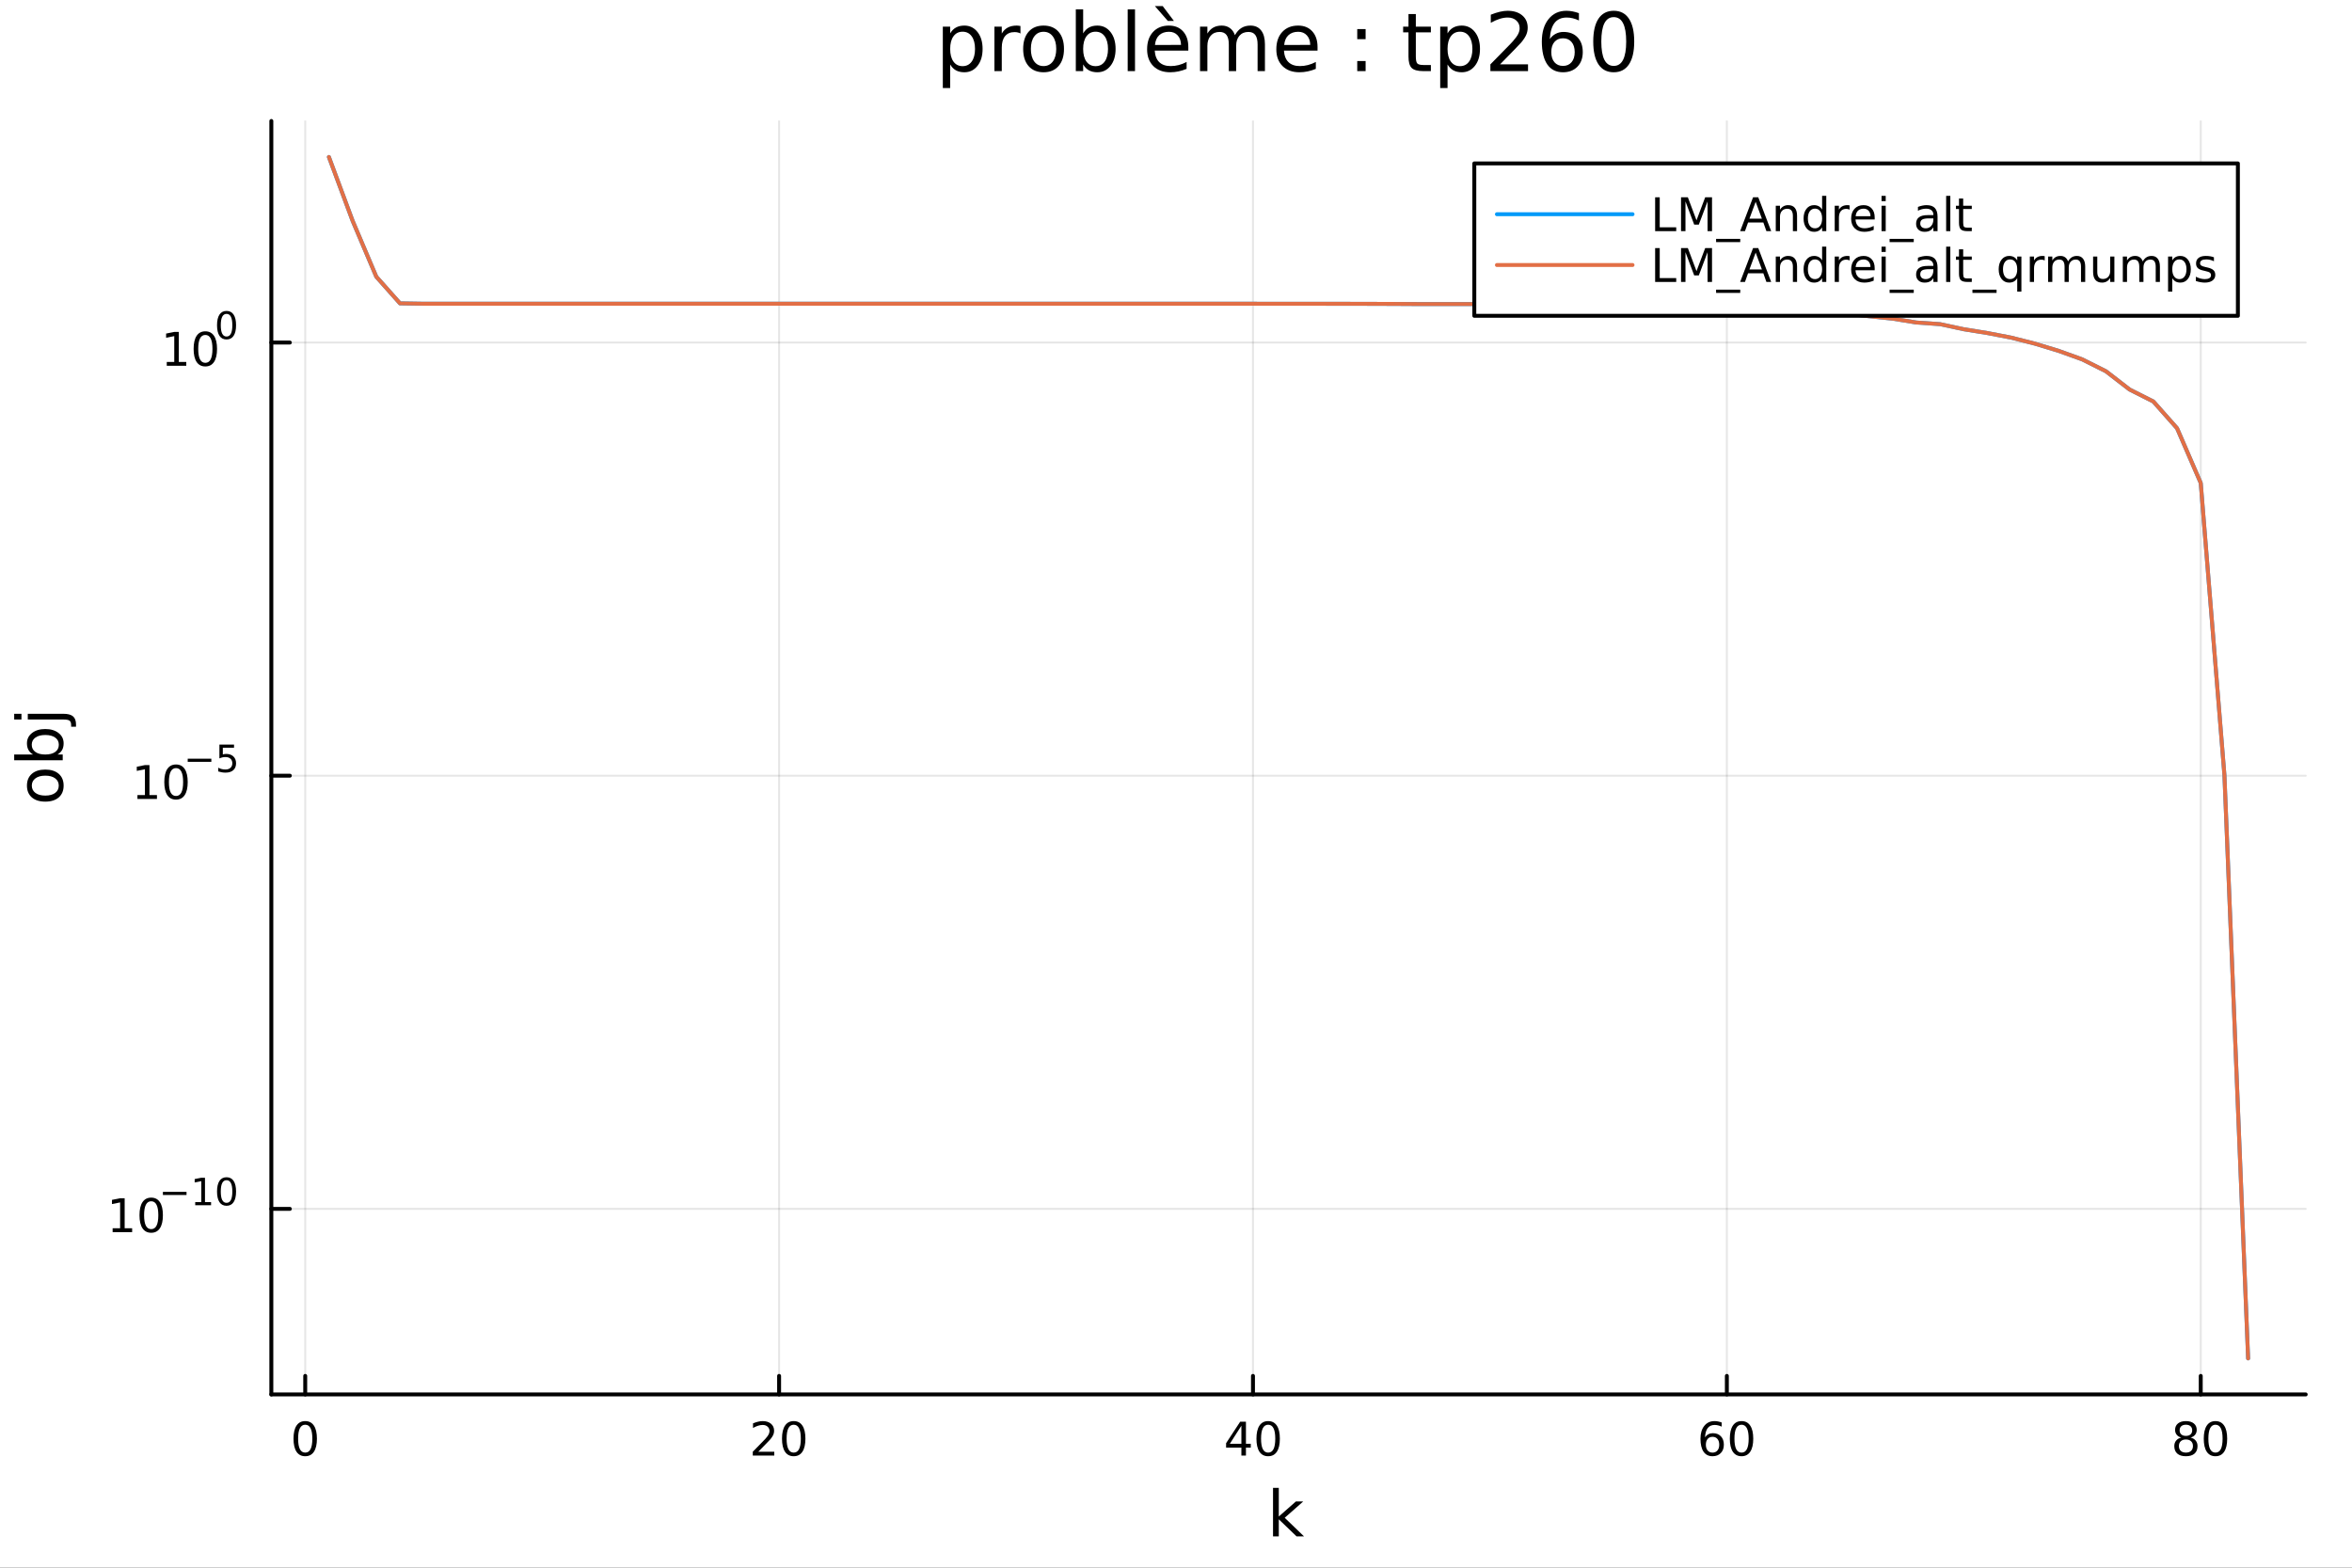 <?xml version="1.0" encoding="utf-8"?>
<svg xmlns="http://www.w3.org/2000/svg" xmlns:xlink="http://www.w3.org/1999/xlink" width="600" height="400" viewBox="0 0 2400 1600">
<rect x="0" y="0" width="2400" height="1600" fill="#333333" stroke="none"/>
<defs>
  <clipPath id="clip050">
    <rect x="0" y="0" width="2400" height="1600"/>
  </clipPath>
</defs>
<path clip-path="url(#clip050)" d="M0 1600 L2400 1600 L2400 0 L0 0  Z" fill="#ffffff" fill-rule="evenodd" fill-opacity="1"/>
<defs>
  <clipPath id="clip051">
    <rect x="480" y="0" width="1681" height="1600"/>
  </clipPath>
</defs>
<path clip-path="url(#clip050)" d="M276.876 1423.18 L2352.76 1423.18 L2352.76 123.472 L276.876 123.472  Z" fill="#ffffff" fill-rule="evenodd" fill-opacity="1"/>
<defs>
  <clipPath id="clip052">
    <rect x="276" y="123" width="2077" height="1301"/>
  </clipPath>
</defs>
<polyline clip-path="url(#clip052)" style="stroke:#000000; stroke-linecap:round; stroke-linejoin:round; stroke-width:2; stroke-opacity:0.1; fill:none" points="311.449,1423.18 311.449,123.472 "/>
<polyline clip-path="url(#clip052)" style="stroke:#000000; stroke-linecap:round; stroke-linejoin:round; stroke-width:2; stroke-opacity:0.1; fill:none" points="794.999,1423.18 794.999,123.472 "/>
<polyline clip-path="url(#clip052)" style="stroke:#000000; stroke-linecap:round; stroke-linejoin:round; stroke-width:2; stroke-opacity:0.1; fill:none" points="1278.55,1423.18 1278.55,123.472 "/>
<polyline clip-path="url(#clip052)" style="stroke:#000000; stroke-linecap:round; stroke-linejoin:round; stroke-width:2; stroke-opacity:0.1; fill:none" points="1762.1,1423.18 1762.1,123.472 "/>
<polyline clip-path="url(#clip052)" style="stroke:#000000; stroke-linecap:round; stroke-linejoin:round; stroke-width:2; stroke-opacity:0.1; fill:none" points="2245.65,1423.18 2245.65,123.472 "/>
<polyline clip-path="url(#clip050)" style="stroke:#000000; stroke-linecap:round; stroke-linejoin:round; stroke-width:4; stroke-opacity:1; fill:none" points="276.876,1423.18 2352.76,1423.18 "/>
<polyline clip-path="url(#clip050)" style="stroke:#000000; stroke-linecap:round; stroke-linejoin:round; stroke-width:4; stroke-opacity:1; fill:none" points="311.449,1423.18 311.449,1404.28 "/>
<polyline clip-path="url(#clip050)" style="stroke:#000000; stroke-linecap:round; stroke-linejoin:round; stroke-width:4; stroke-opacity:1; fill:none" points="794.999,1423.18 794.999,1404.28 "/>
<polyline clip-path="url(#clip050)" style="stroke:#000000; stroke-linecap:round; stroke-linejoin:round; stroke-width:4; stroke-opacity:1; fill:none" points="1278.55,1423.18 1278.55,1404.28 "/>
<polyline clip-path="url(#clip050)" style="stroke:#000000; stroke-linecap:round; stroke-linejoin:round; stroke-width:4; stroke-opacity:1; fill:none" points="1762.1,1423.18 1762.1,1404.28 "/>
<polyline clip-path="url(#clip050)" style="stroke:#000000; stroke-linecap:round; stroke-linejoin:round; stroke-width:4; stroke-opacity:1; fill:none" points="2245.65,1423.18 2245.65,1404.28 "/>
<path clip-path="url(#clip050)" d="M311.449 1454.1 Q307.838 1454.1 306.01 1457.66 Q304.204 1461.2 304.204 1468.33 Q304.204 1475.44 306.01 1479.01 Q307.838 1482.55 311.449 1482.55 Q315.084 1482.55 316.889 1479.01 Q318.718 1475.44 318.718 1468.33 Q318.718 1461.2 316.889 1457.66 Q315.084 1454.1 311.449 1454.1 M311.449 1450.39 Q317.259 1450.39 320.315 1455 Q323.394 1459.58 323.394 1468.33 Q323.394 1477.06 320.315 1481.67 Q317.259 1486.25 311.449 1486.25 Q305.639 1486.25 302.56 1481.67 Q299.505 1477.06 299.505 1468.33 Q299.505 1459.58 302.56 1455 Q305.639 1450.39 311.449 1450.39 Z" fill="#000000" fill-rule="nonzero" fill-opacity="1" /><path clip-path="url(#clip050)" d="M773.773 1481.64 L790.092 1481.64 L790.092 1485.58 L768.148 1485.58 L768.148 1481.64 Q770.81 1478.89 775.393 1474.26 Q779.999 1469.61 781.18 1468.27 Q783.425 1465.74 784.305 1464.01 Q785.208 1462.25 785.208 1460.56 Q785.208 1457.8 783.263 1456.07 Q781.342 1454.33 778.24 1454.33 Q776.041 1454.33 773.587 1455.09 Q771.157 1455.86 768.379 1457.41 L768.379 1452.69 Q771.203 1451.55 773.657 1450.97 Q776.111 1450.39 778.148 1450.39 Q783.518 1450.39 786.712 1453.08 Q789.907 1455.77 789.907 1460.26 Q789.907 1462.39 789.097 1464.31 Q788.31 1466.2 786.203 1468.8 Q785.624 1469.47 782.523 1472.69 Q779.421 1475.88 773.773 1481.64 Z" fill="#000000" fill-rule="nonzero" fill-opacity="1" /><path clip-path="url(#clip050)" d="M809.907 1454.1 Q806.296 1454.1 804.467 1457.66 Q802.661 1461.2 802.661 1468.33 Q802.661 1475.44 804.467 1479.01 Q806.296 1482.55 809.907 1482.55 Q813.541 1482.55 815.347 1479.01 Q817.175 1475.44 817.175 1468.33 Q817.175 1461.2 815.347 1457.66 Q813.541 1454.1 809.907 1454.1 M809.907 1450.39 Q815.717 1450.39 818.772 1455 Q821.851 1459.58 821.851 1468.33 Q821.851 1477.06 818.772 1481.67 Q815.717 1486.25 809.907 1486.25 Q804.097 1486.25 801.018 1481.67 Q797.962 1477.06 797.962 1468.33 Q797.962 1459.58 801.018 1455 Q804.097 1450.39 809.907 1450.39 Z" fill="#000000" fill-rule="nonzero" fill-opacity="1" /><path clip-path="url(#clip050)" d="M1266.72 1455.09 L1254.92 1473.54 L1266.72 1473.54 L1266.72 1455.09 M1265.49 1451.02 L1271.37 1451.02 L1271.37 1473.54 L1276.3 1473.54 L1276.3 1477.43 L1271.37 1477.43 L1271.37 1485.58 L1266.72 1485.58 L1266.72 1477.43 L1251.12 1477.43 L1251.12 1472.92 L1265.49 1451.02 Z" fill="#000000" fill-rule="nonzero" fill-opacity="1" /><path clip-path="url(#clip050)" d="M1294.04 1454.1 Q1290.42 1454.1 1288.6 1457.66 Q1286.79 1461.2 1286.79 1468.33 Q1286.79 1475.44 1288.6 1479.01 Q1290.42 1482.55 1294.04 1482.55 Q1297.67 1482.55 1299.48 1479.01 Q1301.3 1475.44 1301.3 1468.33 Q1301.3 1461.2 1299.48 1457.66 Q1297.67 1454.1 1294.04 1454.1 M1294.04 1450.39 Q1299.85 1450.39 1302.9 1455 Q1305.98 1459.58 1305.98 1468.33 Q1305.98 1477.06 1302.9 1481.67 Q1299.85 1486.25 1294.04 1486.25 Q1288.23 1486.25 1285.15 1481.67 Q1282.09 1477.06 1282.09 1468.33 Q1282.09 1459.58 1285.15 1455 Q1288.23 1450.39 1294.04 1450.39 Z" fill="#000000" fill-rule="nonzero" fill-opacity="1" /><path clip-path="url(#clip050)" d="M1747.5 1466.44 Q1744.36 1466.44 1742.5 1468.59 Q1740.68 1470.74 1740.68 1474.49 Q1740.68 1478.22 1742.5 1480.39 Q1744.36 1482.55 1747.5 1482.55 Q1750.65 1482.55 1752.48 1480.39 Q1754.33 1478.22 1754.33 1474.49 Q1754.33 1470.74 1752.48 1468.59 Q1750.65 1466.44 1747.5 1466.44 M1756.79 1451.78 L1756.79 1456.04 Q1755.03 1455.21 1753.22 1454.77 Q1751.44 1454.33 1749.68 1454.33 Q1745.05 1454.33 1742.6 1457.45 Q1740.17 1460.58 1739.82 1466.9 Q1741.19 1464.89 1743.25 1463.82 Q1745.31 1462.73 1747.78 1462.73 Q1752.99 1462.73 1756 1465.9 Q1759.03 1469.05 1759.03 1474.49 Q1759.03 1479.82 1755.88 1483.03 Q1752.74 1486.25 1747.5 1486.25 Q1741.51 1486.25 1738.34 1481.67 Q1735.17 1477.06 1735.17 1468.33 Q1735.17 1460.14 1739.06 1455.28 Q1742.94 1450.39 1749.5 1450.39 Q1751.25 1450.39 1753.04 1450.74 Q1754.84 1451.09 1756.79 1451.78 Z" fill="#000000" fill-rule="nonzero" fill-opacity="1" /><path clip-path="url(#clip050)" d="M1777.09 1454.1 Q1773.48 1454.1 1771.65 1457.66 Q1769.84 1461.2 1769.84 1468.33 Q1769.84 1475.44 1771.65 1479.01 Q1773.48 1482.55 1777.09 1482.55 Q1780.72 1482.55 1782.53 1479.01 Q1784.36 1475.44 1784.36 1468.33 Q1784.36 1461.2 1782.53 1457.66 Q1780.72 1454.1 1777.09 1454.1 M1777.09 1450.39 Q1782.9 1450.39 1785.95 1455 Q1789.03 1459.58 1789.03 1468.33 Q1789.03 1477.06 1785.95 1481.67 Q1782.9 1486.25 1777.09 1486.25 Q1771.28 1486.25 1768.2 1481.67 Q1765.14 1477.06 1765.14 1468.33 Q1765.14 1459.58 1768.2 1455 Q1771.28 1450.39 1777.09 1450.39 Z" fill="#000000" fill-rule="nonzero" fill-opacity="1" /><path clip-path="url(#clip050)" d="M2230.52 1469.17 Q2227.19 1469.17 2225.27 1470.95 Q2223.37 1472.73 2223.37 1475.86 Q2223.37 1478.98 2225.27 1480.77 Q2227.19 1482.55 2230.52 1482.55 Q2233.86 1482.55 2235.78 1480.77 Q2237.7 1478.96 2237.7 1475.86 Q2237.7 1472.73 2235.78 1470.95 Q2233.88 1469.17 2230.52 1469.17 M2225.85 1467.18 Q2222.84 1466.44 2221.15 1464.38 Q2219.48 1462.32 2219.48 1459.35 Q2219.48 1455.21 2222.42 1452.8 Q2225.38 1450.39 2230.52 1450.39 Q2235.68 1450.39 2238.62 1452.8 Q2241.56 1455.21 2241.56 1459.35 Q2241.56 1462.32 2239.87 1464.38 Q2238.21 1466.44 2235.22 1467.18 Q2238.6 1467.96 2240.48 1470.26 Q2242.37 1472.55 2242.37 1475.86 Q2242.37 1480.88 2239.3 1483.57 Q2236.24 1486.25 2230.52 1486.25 Q2224.8 1486.25 2221.73 1483.57 Q2218.67 1480.88 2218.67 1475.86 Q2218.67 1472.55 2220.57 1470.26 Q2222.47 1467.96 2225.85 1467.18 M2224.13 1459.79 Q2224.13 1462.48 2225.8 1463.98 Q2227.49 1465.49 2230.52 1465.49 Q2233.53 1465.49 2235.22 1463.98 Q2236.93 1462.48 2236.93 1459.79 Q2236.93 1457.11 2235.22 1455.6 Q2233.53 1454.1 2230.52 1454.1 Q2227.49 1454.1 2225.8 1455.6 Q2224.13 1457.11 2224.13 1459.79 Z" fill="#000000" fill-rule="nonzero" fill-opacity="1" /><path clip-path="url(#clip050)" d="M2260.68 1454.1 Q2257.07 1454.1 2255.24 1457.66 Q2253.44 1461.2 2253.44 1468.33 Q2253.44 1475.44 2255.24 1479.01 Q2257.07 1482.55 2260.68 1482.55 Q2264.32 1482.55 2266.12 1479.01 Q2267.95 1475.44 2267.95 1468.33 Q2267.95 1461.2 2266.12 1457.66 Q2264.32 1454.1 2260.68 1454.1 M2260.68 1450.39 Q2266.49 1450.39 2269.55 1455 Q2272.63 1459.58 2272.63 1468.33 Q2272.63 1477.06 2269.55 1481.67 Q2266.49 1486.25 2260.68 1486.25 Q2254.87 1486.25 2251.8 1481.67 Q2248.74 1477.06 2248.74 1468.33 Q2248.74 1459.58 2251.8 1455 Q2254.87 1450.39 2260.68 1450.39 Z" fill="#000000" fill-rule="nonzero" fill-opacity="1" /><path clip-path="url(#clip050)" d="M1299 1518.52 L1304.89 1518.52 L1304.89 1547.77 L1322.36 1532.4 L1329.84 1532.4 L1310.93 1549.07 L1330.63 1568.04 L1323 1568.04 L1304.89 1550.63 L1304.89 1568.04 L1299 1568.04 L1299 1518.52 Z" fill="#000000" fill-rule="nonzero" fill-opacity="1" /><polyline clip-path="url(#clip052)" style="stroke:#000000; stroke-linecap:round; stroke-linejoin:round; stroke-width:2; stroke-opacity:0.1; fill:none" points="276.876,1233.78 2352.76,1233.78 "/>
<polyline clip-path="url(#clip052)" style="stroke:#000000; stroke-linecap:round; stroke-linejoin:round; stroke-width:2; stroke-opacity:0.1; fill:none" points="276.876,791.693 2352.76,791.693 "/>
<polyline clip-path="url(#clip052)" style="stroke:#000000; stroke-linecap:round; stroke-linejoin:round; stroke-width:2; stroke-opacity:0.1; fill:none" points="276.876,349.607 2352.76,349.607 "/>
<polyline clip-path="url(#clip050)" style="stroke:#000000; stroke-linecap:round; stroke-linejoin:round; stroke-width:4; stroke-opacity:1; fill:none" points="276.876,1423.18 276.876,123.472 "/>
<polyline clip-path="url(#clip050)" style="stroke:#000000; stroke-linecap:round; stroke-linejoin:round; stroke-width:4; stroke-opacity:1; fill:none" points="276.876,1233.78 295.773,1233.78 "/>
<polyline clip-path="url(#clip050)" style="stroke:#000000; stroke-linecap:round; stroke-linejoin:round; stroke-width:4; stroke-opacity:1; fill:none" points="276.876,791.693 295.773,791.693 "/>
<polyline clip-path="url(#clip050)" style="stroke:#000000; stroke-linecap:round; stroke-linejoin:round; stroke-width:4; stroke-opacity:1; fill:none" points="276.876,349.607 295.773,349.607 "/>
<path clip-path="url(#clip050)" d="M114.931 1253.57 L122.57 1253.57 L122.57 1227.21 L114.26 1228.87 L114.26 1224.61 L122.524 1222.95 L127.2 1222.95 L127.2 1253.57 L134.839 1253.57 L134.839 1257.51 L114.931 1257.51 L114.931 1253.57 Z" fill="#000000" fill-rule="nonzero" fill-opacity="1" /><path clip-path="url(#clip050)" d="M154.283 1226.03 Q150.672 1226.03 148.843 1229.59 Q147.038 1233.13 147.038 1240.26 Q147.038 1247.37 148.843 1250.93 Q150.672 1254.47 154.283 1254.47 Q157.917 1254.47 159.723 1250.93 Q161.552 1247.37 161.552 1240.26 Q161.552 1233.13 159.723 1229.59 Q157.917 1226.03 154.283 1226.03 M154.283 1222.32 Q160.093 1222.32 163.149 1226.93 Q166.227 1231.51 166.227 1240.26 Q166.227 1248.99 163.149 1253.59 Q160.093 1258.18 154.283 1258.18 Q148.473 1258.18 145.394 1253.59 Q142.339 1248.99 142.339 1240.26 Q142.339 1231.51 145.394 1226.93 Q148.473 1222.32 154.283 1222.32 Z" fill="#000000" fill-rule="nonzero" fill-opacity="1" /><path clip-path="url(#clip050)" d="M166.227 1216.42 L190.339 1216.42 L190.339 1219.62 L166.227 1219.62 L166.227 1216.42 Z" fill="#000000" fill-rule="nonzero" fill-opacity="1" /><path clip-path="url(#clip050)" d="M199.197 1226.9 L205.404 1226.9 L205.404 1205.48 L198.652 1206.83 L198.652 1203.37 L205.366 1202.02 L209.166 1202.02 L209.166 1226.9 L215.372 1226.9 L215.372 1230.1 L199.197 1230.1 L199.197 1226.9 Z" fill="#000000" fill-rule="nonzero" fill-opacity="1" /><path clip-path="url(#clip050)" d="M231.171 1204.52 Q228.237 1204.52 226.751 1207.41 Q225.284 1210.29 225.284 1216.08 Q225.284 1221.86 226.751 1224.75 Q228.237 1227.63 231.171 1227.63 Q234.124 1227.63 235.591 1224.75 Q237.076 1221.86 237.076 1216.08 Q237.076 1210.29 235.591 1207.41 Q234.124 1204.52 231.171 1204.52 M231.171 1201.51 Q235.891 1201.51 238.374 1205.25 Q240.876 1208.97 240.876 1216.08 Q240.876 1223.17 238.374 1226.92 Q235.891 1230.64 231.171 1230.64 Q226.45 1230.64 223.949 1226.92 Q221.466 1223.17 221.466 1216.08 Q221.466 1208.97 223.949 1205.25 Q226.45 1201.51 231.171 1201.51 Z" fill="#000000" fill-rule="nonzero" fill-opacity="1" /><path clip-path="url(#clip050)" d="M140.247 811.485 L147.886 811.485 L147.886 785.12 L139.575 786.786 L139.575 782.527 L147.839 780.861 L152.515 780.861 L152.515 811.485 L160.154 811.485 L160.154 815.421 L140.247 815.421 L140.247 811.485 Z" fill="#000000" fill-rule="nonzero" fill-opacity="1" /><path clip-path="url(#clip050)" d="M179.598 783.939 Q175.987 783.939 174.159 787.504 Q172.353 791.046 172.353 798.175 Q172.353 805.282 174.159 808.847 Q175.987 812.388 179.598 812.388 Q183.233 812.388 185.038 808.847 Q186.867 805.282 186.867 798.175 Q186.867 791.046 185.038 787.504 Q183.233 783.939 179.598 783.939 M179.598 780.236 Q185.409 780.236 188.464 784.842 Q191.543 789.425 191.543 798.175 Q191.543 806.902 188.464 811.509 Q185.409 816.092 179.598 816.092 Q173.788 816.092 170.71 811.509 Q167.654 806.902 167.654 798.175 Q167.654 789.425 170.71 784.842 Q173.788 780.236 179.598 780.236 Z" fill="#000000" fill-rule="nonzero" fill-opacity="1" /><path clip-path="url(#clip050)" d="M191.543 774.337 L215.654 774.337 L215.654 777.534 L191.543 777.534 L191.543 774.337 Z" fill="#000000" fill-rule="nonzero" fill-opacity="1" /><path clip-path="url(#clip050)" d="M223.892 759.93 L238.807 759.93 L238.807 763.127 L227.372 763.127 L227.372 770.011 Q228.199 769.729 229.027 769.597 Q229.854 769.447 230.682 769.447 Q235.384 769.447 238.13 772.024 Q240.876 774.6 240.876 779.001 Q240.876 783.534 238.054 786.054 Q235.233 788.556 230.099 788.556 Q228.331 788.556 226.488 788.255 Q224.663 787.954 222.707 787.352 L222.707 783.534 Q224.4 784.456 226.205 784.907 Q228.011 785.358 230.023 785.358 Q233.277 785.358 235.177 783.647 Q237.076 781.935 237.076 779.001 Q237.076 776.067 235.177 774.356 Q233.277 772.644 230.023 772.644 Q228.5 772.644 226.977 772.983 Q225.472 773.321 223.892 774.036 L223.892 759.93 Z" fill="#000000" fill-rule="nonzero" fill-opacity="1" /><path clip-path="url(#clip050)" d="M170.17 369.399 L177.809 369.399 L177.809 343.034 L169.499 344.701 L169.499 340.441 L177.762 338.775 L182.438 338.775 L182.438 369.399 L190.077 369.399 L190.077 373.335 L170.17 373.335 L170.17 369.399 Z" fill="#000000" fill-rule="nonzero" fill-opacity="1" /><path clip-path="url(#clip050)" d="M209.522 341.853 Q205.91 341.853 204.082 345.418 Q202.276 348.96 202.276 356.089 Q202.276 363.196 204.082 366.761 Q205.91 370.302 209.522 370.302 Q213.156 370.302 214.961 366.761 Q216.79 363.196 216.79 356.089 Q216.79 348.96 214.961 345.418 Q213.156 341.853 209.522 341.853 M209.522 338.15 Q215.332 338.15 218.387 342.756 Q221.466 347.339 221.466 356.089 Q221.466 364.816 218.387 369.423 Q215.332 374.006 209.522 374.006 Q203.711 374.006 200.633 369.423 Q197.577 364.816 197.577 356.089 Q197.577 347.339 200.633 342.756 Q203.711 338.15 209.522 338.15 Z" fill="#000000" fill-rule="nonzero" fill-opacity="1" /><path clip-path="url(#clip050)" d="M231.171 320.346 Q228.237 320.346 226.751 323.242 Q225.284 326.12 225.284 331.912 Q225.284 337.686 226.751 340.583 Q228.237 343.46 231.171 343.46 Q234.124 343.46 235.591 340.583 Q237.076 337.686 237.076 331.912 Q237.076 326.12 235.591 323.242 Q234.124 320.346 231.171 320.346 M231.171 317.336 Q235.891 317.336 238.374 321.079 Q240.876 324.803 240.876 331.912 Q240.876 339.003 238.374 342.746 Q235.891 346.47 231.171 346.47 Q226.45 346.47 223.949 342.746 Q221.466 339.003 221.466 331.912 Q221.466 324.803 223.949 321.079 Q226.45 317.336 231.171 317.336 Z" fill="#000000" fill-rule="nonzero" fill-opacity="1" /><path clip-path="url(#clip050)" d="M32.462 801.797 Q32.462 806.507 36.154 809.244 Q39.815 811.982 46.212 811.982 Q52.609 811.982 56.302 809.276 Q59.962 806.539 59.962 801.797 Q59.962 797.118 56.27 794.381 Q52.578 791.643 46.212 791.643 Q39.878 791.643 36.186 794.381 Q32.462 797.118 32.462 801.797 M27.497 801.797 Q27.497 794.158 32.462 789.797 Q37.427 785.437 46.212 785.437 Q54.965 785.437 59.962 789.797 Q64.927 794.158 64.927 801.797 Q64.927 809.467 59.962 813.828 Q54.965 818.156 46.212 818.156 Q37.427 818.156 32.462 813.828 Q27.497 809.467 27.497 801.797 Z" fill="#000000" fill-rule="nonzero" fill-opacity="1" /><path clip-path="url(#clip050)" d="M46.212 750.139 Q39.751 750.139 36.09 752.812 Q32.398 755.454 32.398 760.101 Q32.398 764.748 36.09 767.422 Q39.751 770.064 46.212 770.064 Q52.673 770.064 56.365 767.422 Q60.026 764.748 60.026 760.101 Q60.026 755.454 56.365 752.812 Q52.673 750.139 46.212 750.139 M33.767 770.064 Q30.584 768.218 29.056 765.417 Q27.497 762.584 27.497 758.669 Q27.497 752.176 32.653 748.134 Q37.809 744.06 46.212 744.06 Q54.615 744.06 59.771 748.134 Q64.927 752.176 64.927 758.669 Q64.927 762.584 63.399 765.417 Q61.84 768.218 58.657 770.064 L64.004 770.064 L64.004 775.952 L14.479 775.952 L14.479 770.064 L33.767 770.064 Z" fill="#000000" fill-rule="nonzero" fill-opacity="1" /><path clip-path="url(#clip050)" d="M28.356 734.352 L28.356 728.495 L64.641 728.495 Q71.452 728.495 74.508 731.105 Q77.563 733.684 77.563 739.445 L77.563 741.673 L72.598 741.673 L72.598 740.113 Q72.598 736.771 71.038 735.561 Q69.51 734.352 64.641 734.352 L28.356 734.352 M14.479 734.352 L14.479 728.495 L21.895 728.495 L21.895 734.352 L14.479 734.352 Z" fill="#000000" fill-rule="nonzero" fill-opacity="1" /><path clip-path="url(#clip050)" d="M969.557 65.77 L969.557 89.833 L962.063 89.833 L962.063 27.206 L969.557 27.206 L969.557 34.092 Q971.907 30.041 975.471 28.097 Q979.077 26.112 984.059 26.112 Q992.323 26.112 997.468 32.675 Q1002.65 39.237 1002.65 49.931 Q1002.65 60.626 997.468 67.188 Q992.323 73.751 984.059 73.751 Q979.077 73.751 975.471 71.806 Q971.907 69.821 969.557 65.77 M994.916 49.931 Q994.916 41.708 991.513 37.05 Q988.151 32.35 982.236 32.35 Q976.322 32.35 972.919 37.05 Q969.557 41.708 969.557 49.931 Q969.557 58.155 972.919 62.854 Q976.322 67.512 982.236 67.512 Q988.151 67.512 991.513 62.854 Q994.916 58.155 994.916 49.931 Z" fill="#000000" fill-rule="nonzero" fill-opacity="1" /><path clip-path="url(#clip050)" d="M1041.3 34.173 Q1040.04 33.444 1038.54 33.12 Q1037.09 32.756 1035.3 32.756 Q1028.98 32.756 1025.58 36.888 Q1022.22 40.979 1022.22 48.676 L1022.22 72.576 L1014.72 72.576 L1014.72 27.206 L1022.22 27.206 L1022.22 34.254 Q1024.57 30.122 1028.34 28.138 Q1032.1 26.112 1037.49 26.112 Q1038.26 26.112 1039.19 26.234 Q1040.12 26.315 1041.26 26.517 L1041.3 34.173 Z" fill="#000000" fill-rule="nonzero" fill-opacity="1" /><path clip-path="url(#clip050)" d="M1064.87 32.431 Q1058.88 32.431 1055.4 37.131 Q1051.91 41.789 1051.91 49.931 Q1051.91 58.074 1055.36 62.773 Q1058.84 67.431 1064.87 67.431 Q1070.83 67.431 1074.31 62.732 Q1077.8 58.033 1077.8 49.931 Q1077.8 41.87 1074.31 37.171 Q1070.83 32.431 1064.87 32.431 M1064.87 26.112 Q1074.6 26.112 1080.15 32.431 Q1085.7 38.751 1085.7 49.931 Q1085.7 61.071 1080.15 67.431 Q1074.6 73.751 1064.87 73.751 Q1055.11 73.751 1049.56 67.431 Q1044.05 61.071 1044.05 49.931 Q1044.05 38.751 1049.56 32.431 Q1055.11 26.112 1064.87 26.112 Z" fill="#000000" fill-rule="nonzero" fill-opacity="1" /><path clip-path="url(#clip050)" d="M1130.62 49.931 Q1130.62 41.708 1127.22 37.05 Q1123.86 32.35 1117.94 32.35 Q1112.03 32.35 1108.62 37.05 Q1105.26 41.708 1105.26 49.931 Q1105.26 58.155 1108.62 62.854 Q1112.03 67.512 1117.94 67.512 Q1123.86 67.512 1127.22 62.854 Q1130.62 58.155 1130.62 49.931 M1105.26 34.092 Q1107.61 30.041 1111.18 28.097 Q1114.78 26.112 1119.76 26.112 Q1128.03 26.112 1133.17 32.675 Q1138.36 39.237 1138.36 49.931 Q1138.36 60.626 1133.17 67.188 Q1128.03 73.751 1119.76 73.751 Q1114.78 73.751 1111.18 71.806 Q1107.61 69.821 1105.26 65.77 L1105.26 72.576 L1097.77 72.576 L1097.77 9.544 L1105.26 9.544 L1105.26 34.092 Z" fill="#000000" fill-rule="nonzero" fill-opacity="1" /><path clip-path="url(#clip050)" d="M1150.71 9.544 L1158.17 9.544 L1158.17 72.576 L1150.71 72.576 L1150.71 9.544 Z" fill="#000000" fill-rule="nonzero" fill-opacity="1" /><path clip-path="url(#clip050)" d="M1212.57 48.028 L1212.57 51.673 L1178.3 51.673 Q1178.79 59.37 1182.92 63.421 Q1187.09 67.431 1194.5 67.431 Q1198.8 67.431 1202.81 66.378 Q1206.86 65.325 1210.83 63.218 L1210.83 70.267 Q1206.82 71.968 1202.61 72.86 Q1198.39 73.751 1194.06 73.751 Q1183.2 73.751 1176.84 67.431 Q1170.52 61.112 1170.52 50.337 Q1170.52 39.197 1176.52 32.675 Q1182.55 26.112 1192.76 26.112 Q1201.92 26.112 1207.22 32.026 Q1212.57 37.9 1212.57 48.028 M1205.12 45.84 Q1205.04 39.723 1201.67 36.077 Q1198.35 32.431 1192.84 32.431 Q1186.6 32.431 1182.84 35.956 Q1179.11 39.48 1178.54 45.88 L1205.12 45.84 M1186.44 6.222 L1197.87 21.373 L1191.67 21.373 L1178.46 6.222 L1186.44 6.222 Z" fill="#000000" fill-rule="nonzero" fill-opacity="1" /><path clip-path="url(#clip050)" d="M1260.13 35.915 Q1262.92 30.892 1266.81 28.502 Q1270.7 26.112 1275.97 26.112 Q1283.06 26.112 1286.9 31.095 Q1290.75 36.037 1290.75 45.192 L1290.75 72.576 L1283.26 72.576 L1283.26 45.435 Q1283.26 38.913 1280.95 35.753 Q1278.64 32.594 1273.9 32.594 Q1268.11 32.594 1264.75 36.442 Q1261.38 40.29 1261.38 46.934 L1261.38 72.576 L1253.89 72.576 L1253.89 45.435 Q1253.89 38.873 1251.58 35.753 Q1249.27 32.594 1244.45 32.594 Q1238.74 32.594 1235.38 36.482 Q1232.02 40.331 1232.02 46.934 L1232.02 72.576 L1224.52 72.576 L1224.52 27.206 L1232.02 27.206 L1232.02 34.254 Q1234.57 30.082 1238.13 28.097 Q1241.7 26.112 1246.6 26.112 Q1251.54 26.112 1254.98 28.624 Q1258.47 31.135 1260.13 35.915 Z" fill="#000000" fill-rule="nonzero" fill-opacity="1" /><path clip-path="url(#clip050)" d="M1344.43 48.028 L1344.43 51.673 L1310.16 51.673 Q1310.64 59.37 1314.78 63.421 Q1318.95 67.431 1326.36 67.431 Q1330.65 67.431 1334.67 66.378 Q1338.72 65.325 1342.69 63.218 L1342.69 70.267 Q1338.68 71.968 1334.46 72.86 Q1330.25 73.751 1325.92 73.751 Q1315.06 73.751 1308.7 67.431 Q1302.38 61.112 1302.38 50.337 Q1302.38 39.197 1308.37 32.675 Q1314.41 26.112 1324.62 26.112 Q1333.77 26.112 1339.08 32.026 Q1344.43 37.9 1344.43 48.028 M1336.97 45.84 Q1336.89 39.723 1333.53 36.077 Q1330.21 32.431 1324.7 32.431 Q1318.46 32.431 1314.69 35.956 Q1310.97 39.48 1310.4 45.88 L1336.97 45.84 Z" fill="#000000" fill-rule="nonzero" fill-opacity="1" /><path clip-path="url(#clip050)" d="M1384.94 62.287 L1393.48 62.287 L1393.48 72.576 L1384.94 72.576 L1384.94 62.287 M1384.94 29.677 L1393.48 29.677 L1393.48 39.966 L1384.94 39.966 L1384.94 29.677 Z" fill="#000000" fill-rule="nonzero" fill-opacity="1" /><path clip-path="url(#clip050)" d="M1444.73 14.324 L1444.73 27.206 L1460.08 27.206 L1460.08 32.999 L1444.73 32.999 L1444.73 57.628 Q1444.73 63.178 1446.23 64.758 Q1447.77 66.338 1452.42 66.338 L1460.08 66.338 L1460.08 72.576 L1452.42 72.576 Q1443.8 72.576 1440.52 69.376 Q1437.23 66.135 1437.23 57.628 L1437.23 32.999 L1431.77 32.999 L1431.77 27.206 L1437.23 27.206 L1437.23 14.324 L1444.73 14.324 Z" fill="#000000" fill-rule="nonzero" fill-opacity="1" /><path clip-path="url(#clip050)" d="M1477.09 65.77 L1477.09 89.833 L1469.6 89.833 L1469.6 27.206 L1477.09 27.206 L1477.09 34.092 Q1479.44 30.041 1483.01 28.097 Q1486.61 26.112 1491.6 26.112 Q1499.86 26.112 1505.01 32.675 Q1510.19 39.237 1510.19 49.931 Q1510.19 60.626 1505.01 67.188 Q1499.86 73.751 1491.6 73.751 Q1486.61 73.751 1483.01 71.806 Q1479.44 69.821 1477.09 65.77 M1502.45 49.931 Q1502.45 41.708 1499.05 37.05 Q1495.69 32.35 1489.77 32.35 Q1483.86 32.35 1480.46 37.05 Q1477.09 41.708 1477.09 49.931 Q1477.09 58.155 1480.46 62.854 Q1483.86 67.512 1489.77 67.512 Q1495.69 67.512 1499.05 62.854 Q1502.45 58.155 1502.45 49.931 Z" fill="#000000" fill-rule="nonzero" fill-opacity="1" /><path clip-path="url(#clip050)" d="M1530.65 65.689 L1559.21 65.689 L1559.21 72.576 L1520.8 72.576 L1520.8 65.689 Q1525.46 60.869 1533.48 52.767 Q1541.54 44.625 1543.61 42.275 Q1547.54 37.86 1549.08 34.822 Q1550.66 31.743 1550.66 28.786 Q1550.66 23.965 1547.26 20.927 Q1543.89 17.889 1538.47 17.889 Q1534.62 17.889 1530.32 19.226 Q1526.07 20.562 1521.21 23.276 L1521.21 15.013 Q1526.15 13.028 1530.45 12.015 Q1534.74 11.002 1538.3 11.002 Q1547.7 11.002 1553.29 15.701 Q1558.88 20.4 1558.88 28.259 Q1558.88 31.986 1557.46 35.348 Q1556.09 38.67 1552.4 43.207 Q1551.39 44.382 1545.96 50.013 Q1540.53 55.603 1530.65 65.689 Z" fill="#000000" fill-rule="nonzero" fill-opacity="1" /><path clip-path="url(#clip050)" d="M1594.9 39.075 Q1589.39 39.075 1586.15 42.842 Q1582.95 46.61 1582.95 53.172 Q1582.95 59.694 1586.15 63.502 Q1589.39 67.269 1594.9 67.269 Q1600.4 67.269 1603.6 63.502 Q1606.85 59.694 1606.85 53.172 Q1606.85 46.61 1603.6 42.842 Q1600.4 39.075 1594.9 39.075 M1611.14 13.433 L1611.14 20.887 Q1608.06 19.428 1604.9 18.659 Q1601.78 17.889 1598.7 17.889 Q1590.6 17.889 1586.31 23.358 Q1582.05 28.826 1581.45 39.885 Q1583.84 36.361 1587.44 34.498 Q1591.05 32.594 1595.38 32.594 Q1604.5 32.594 1609.76 38.143 Q1615.07 43.653 1615.07 53.172 Q1615.07 62.489 1609.56 68.12 Q1604.05 73.751 1594.9 73.751 Q1584.4 73.751 1578.85 65.73 Q1573.3 57.669 1573.3 42.397 Q1573.3 28.057 1580.11 19.55 Q1586.91 11.002 1598.38 11.002 Q1601.46 11.002 1604.58 11.61 Q1607.74 12.217 1611.14 13.433 Z" fill="#000000" fill-rule="nonzero" fill-opacity="1" /><path clip-path="url(#clip050)" d="M1646.67 17.484 Q1640.35 17.484 1637.15 23.722 Q1633.99 29.92 1633.99 42.397 Q1633.99 54.833 1637.15 61.071 Q1640.35 67.269 1646.67 67.269 Q1653.03 67.269 1656.19 61.071 Q1659.39 54.833 1659.39 42.397 Q1659.39 29.92 1656.19 23.722 Q1653.03 17.484 1646.67 17.484 M1646.67 11.002 Q1656.83 11.002 1662.18 19.064 Q1667.57 27.084 1667.57 42.397 Q1667.57 57.669 1662.18 65.73 Q1656.83 73.751 1646.67 73.751 Q1636.5 73.751 1631.11 65.73 Q1625.76 57.669 1625.76 42.397 Q1625.76 27.084 1631.11 19.064 Q1636.5 11.002 1646.67 11.002 Z" fill="#000000" fill-rule="nonzero" fill-opacity="1" /><polyline clip-path="url(#clip052)" style="stroke:#009af9; stroke-linecap:round; stroke-linejoin:round; stroke-width:4; stroke-opacity:1; fill:none" points="335.627,160.256 359.804,225.358 383.982,282.415 408.159,309.605 432.337,309.98 456.514,309.98 480.692,309.98 504.869,309.98 529.047,309.98 553.224,309.98 577.402,309.98 601.579,309.98 625.757,309.98 649.934,309.98 674.112,309.98 698.289,309.98 722.467,309.98 746.644,309.98 770.822,309.98 794.999,309.98 819.177,309.98 843.354,309.98 867.532,309.98 891.709,309.98 915.887,309.98 940.064,309.98 964.242,309.981 988.419,309.981 1012.6,309.981 1036.77,309.981 1060.95,309.981 1085.13,309.982 1109.31,309.982 1133.48,309.983 1157.66,309.984 1181.84,309.985 1206.02,309.987 1230.19,309.989 1254.37,309.993 1278.55,309.997 1302.73,310.004 1326.9,310.015 1351.08,310.031 1375.26,310.058 1399.44,310.105 1423.61,310.193 1447.79,310.332 1471.97,310.332 1496.15,310.332 1520.32,310.332 1544.5,310.332 1568.68,310.332 1592.86,310.332 1617.03,310.332 1641.21,310.765 1665.39,310.765 1689.57,311.077 1713.74,311.638 1737.92,311.638 1762.1,312.165 1786.28,312.966 1810.45,314.128 1834.63,315.719 1858.81,317.503 1882.99,319.956 1907.16,322.76 1931.34,325.232 1955.52,329.159 1979.7,330.842 2003.87,336.036 2028.05,339.918 2052.23,344.604 2076.41,350.725 2100.58,358.079 2124.76,366.803 2148.94,378.933 2173.12,397.592 2197.29,409.767 2221.47,437.056 2245.65,492.955 2269.83,791.277 2294,1386.4 "/>
<polyline clip-path="url(#clip052)" style="stroke:#e26f46; stroke-linecap:round; stroke-linejoin:round; stroke-width:4; stroke-opacity:1; fill:none" points="335.627,160.256 359.804,225.358 383.982,282.415 408.159,309.605 432.337,309.98 456.514,309.98 480.692,309.98 504.869,309.98 529.047,309.98 553.224,309.98 577.402,309.98 601.579,309.98 625.757,309.98 649.934,309.98 674.112,309.98 698.289,309.98 722.467,309.98 746.644,309.98 770.822,309.98 794.999,309.98 819.177,309.98 843.354,309.98 867.532,309.98 891.709,309.98 915.887,309.98 940.064,309.98 964.242,309.981 988.419,309.981 1012.6,309.981 1036.77,309.981 1060.95,309.981 1085.13,309.982 1109.31,309.982 1133.48,309.983 1157.66,309.984 1181.84,309.985 1206.02,309.987 1230.19,309.989 1254.37,309.993 1278.55,309.997 1302.73,310.004 1326.9,310.015 1351.08,310.031 1375.26,310.058 1399.44,310.105 1423.61,310.193 1447.79,310.332 1471.97,310.332 1496.15,310.332 1520.32,310.332 1544.5,310.332 1568.68,310.332 1592.86,310.332 1617.03,310.332 1641.21,310.765 1665.39,310.765 1689.57,311.077 1713.74,311.638 1737.92,311.638 1762.1,312.165 1786.28,312.966 1810.45,314.128 1834.63,315.719 1858.81,317.503 1882.99,319.956 1907.16,322.76 1931.34,325.232 1955.52,329.159 1979.7,330.842 2003.87,336.036 2028.05,339.918 2052.23,344.604 2076.41,350.725 2100.58,358.079 2124.76,366.803 2148.94,378.933 2173.12,397.592 2197.29,409.767 2221.47,437.056 2245.65,492.955 2269.83,791.277 2294,1386.4 "/>
<path clip-path="url(#clip050)" d="M1504.4 322.316 L2283.56 322.316 L2283.56 166.796 L1504.4 166.796  Z" fill="#ffffff" fill-rule="evenodd" fill-opacity="1"/>
<polyline clip-path="url(#clip050)" style="stroke:#000000; stroke-linecap:round; stroke-linejoin:round; stroke-width:4; stroke-opacity:1; fill:none" points="1504.4,322.316 2283.56,322.316 2283.56,166.796 1504.4,166.796 1504.4,322.316 "/>
<polyline clip-path="url(#clip050)" style="stroke:#009af9; stroke-linecap:round; stroke-linejoin:round; stroke-width:4; stroke-opacity:1; fill:none" points="1527.47,218.636 1665.86,218.636 "/>
<path clip-path="url(#clip050)" d="M1688.92 201.356 L1693.6 201.356 L1693.6 231.981 L1710.43 231.981 L1710.43 235.916 L1688.92 235.916 L1688.92 201.356 Z" fill="#000000" fill-rule="nonzero" fill-opacity="1" /><path clip-path="url(#clip050)" d="M1715.34 201.356 L1722.3 201.356 L1731.12 224.874 L1739.99 201.356 L1746.96 201.356 L1746.96 235.916 L1742.4 235.916 L1742.4 205.569 L1733.48 229.272 L1728.78 229.272 L1719.87 205.569 L1719.87 235.916 L1715.34 235.916 L1715.34 201.356 Z" fill="#000000" fill-rule="nonzero" fill-opacity="1" /><path clip-path="url(#clip050)" d="M1775.75 243.786 L1775.75 247.096 L1751.12 247.096 L1751.12 243.786 L1775.75 243.786 Z" fill="#000000" fill-rule="nonzero" fill-opacity="1" /><path clip-path="url(#clip050)" d="M1791.49 205.962 L1785.15 223.161 L1797.86 223.161 L1791.49 205.962 M1788.85 201.356 L1794.15 201.356 L1807.33 235.916 L1802.46 235.916 L1799.32 227.05 L1783.74 227.05 L1780.59 235.916 L1775.66 235.916 L1788.85 201.356 Z" fill="#000000" fill-rule="nonzero" fill-opacity="1" /><path clip-path="url(#clip050)" d="M1833.74 220.268 L1833.74 235.916 L1829.48 235.916 L1829.48 220.407 Q1829.48 216.726 1828.04 214.897 Q1826.61 213.069 1823.74 213.069 Q1820.29 213.069 1818.3 215.268 Q1816.31 217.467 1816.31 221.263 L1816.31 235.916 L1812.02 235.916 L1812.02 209.99 L1816.31 209.99 L1816.31 214.018 Q1817.83 211.68 1819.9 210.522 Q1821.98 209.365 1824.69 209.365 Q1829.15 209.365 1831.45 212.143 Q1833.74 214.897 1833.74 220.268 Z" fill="#000000" fill-rule="nonzero" fill-opacity="1" /><path clip-path="url(#clip050)" d="M1859.29 213.925 L1859.29 199.897 L1863.55 199.897 L1863.55 235.916 L1859.29 235.916 L1859.29 232.027 Q1857.95 234.342 1855.89 235.476 Q1853.85 236.587 1850.98 236.587 Q1846.28 236.587 1843.32 232.837 Q1840.38 229.087 1840.38 222.976 Q1840.38 216.865 1843.32 213.115 Q1846.28 209.365 1850.98 209.365 Q1853.85 209.365 1855.89 210.499 Q1857.95 211.61 1859.29 213.925 M1844.78 222.976 Q1844.78 227.675 1846.7 230.36 Q1848.64 233.022 1852.02 233.022 Q1855.4 233.022 1857.35 230.36 Q1859.29 227.675 1859.29 222.976 Q1859.29 218.277 1857.35 215.615 Q1855.4 212.93 1852.02 212.93 Q1848.64 212.93 1846.7 215.615 Q1844.78 218.277 1844.78 222.976 Z" fill="#000000" fill-rule="nonzero" fill-opacity="1" /><path clip-path="url(#clip050)" d="M1887.35 213.971 Q1886.63 213.555 1885.77 213.37 Q1884.94 213.161 1883.92 213.161 Q1880.31 213.161 1878.37 215.522 Q1876.45 217.86 1876.45 222.258 L1876.45 235.916 L1872.16 235.916 L1872.16 209.99 L1876.45 209.99 L1876.45 214.018 Q1877.79 211.657 1879.94 210.522 Q1882.09 209.365 1885.17 209.365 Q1885.61 209.365 1886.14 209.434 Q1886.68 209.481 1887.33 209.596 L1887.35 213.971 Z" fill="#000000" fill-rule="nonzero" fill-opacity="1" /><path clip-path="url(#clip050)" d="M1912.95 221.888 L1912.95 223.971 L1893.37 223.971 Q1893.64 228.369 1896.01 230.684 Q1898.39 232.976 1902.63 232.976 Q1905.08 232.976 1907.37 232.374 Q1909.69 231.772 1911.95 230.569 L1911.95 234.596 Q1909.66 235.568 1907.26 236.078 Q1904.85 236.587 1902.37 236.587 Q1896.17 236.587 1892.53 232.976 Q1888.92 229.365 1888.92 223.207 Q1888.92 216.842 1892.35 213.115 Q1895.8 209.365 1901.63 209.365 Q1906.86 209.365 1909.89 212.745 Q1912.95 216.101 1912.95 221.888 M1908.69 220.638 Q1908.64 217.143 1906.72 215.059 Q1904.83 212.976 1901.68 212.976 Q1898.11 212.976 1895.96 214.99 Q1893.83 217.004 1893.51 220.661 L1908.69 220.638 Z" fill="#000000" fill-rule="nonzero" fill-opacity="1" /><path clip-path="url(#clip050)" d="M1919.94 209.99 L1924.2 209.99 L1924.2 235.916 L1919.94 235.916 L1919.94 209.99 M1919.94 199.897 L1924.2 199.897 L1924.2 205.291 L1919.94 205.291 L1919.94 199.897 Z" fill="#000000" fill-rule="nonzero" fill-opacity="1" /><path clip-path="url(#clip050)" d="M1952.81 243.786 L1952.81 247.096 L1928.18 247.096 L1928.18 243.786 L1952.81 243.786 Z" fill="#000000" fill-rule="nonzero" fill-opacity="1" /><path clip-path="url(#clip050)" d="M1968.6 222.883 Q1963.44 222.883 1961.45 224.064 Q1959.45 225.244 1959.45 228.092 Q1959.45 230.36 1960.94 231.703 Q1962.44 233.022 1965.01 233.022 Q1968.55 233.022 1970.68 230.522 Q1972.83 227.999 1972.83 223.832 L1972.83 222.883 L1968.6 222.883 M1977.09 221.124 L1977.09 235.916 L1972.83 235.916 L1972.83 231.981 Q1971.38 234.342 1969.2 235.476 Q1967.02 236.587 1963.88 236.587 Q1959.89 236.587 1957.53 234.365 Q1955.2 232.119 1955.2 228.369 Q1955.2 223.994 1958.11 221.772 Q1961.05 219.55 1966.86 219.55 L1972.83 219.55 L1972.83 219.133 Q1972.83 216.194 1970.89 214.596 Q1968.97 212.976 1965.47 212.976 Q1963.25 212.976 1961.14 213.508 Q1959.04 214.041 1957.09 215.106 L1957.09 211.17 Q1959.43 210.268 1961.63 209.828 Q1963.83 209.365 1965.91 209.365 Q1971.54 209.365 1974.32 212.282 Q1977.09 215.198 1977.09 221.124 Z" fill="#000000" fill-rule="nonzero" fill-opacity="1" /><path clip-path="url(#clip050)" d="M1985.87 199.897 L1990.13 199.897 L1990.13 235.916 L1985.87 235.916 L1985.87 199.897 Z" fill="#000000" fill-rule="nonzero" fill-opacity="1" /><path clip-path="url(#clip050)" d="M2003.25 202.629 L2003.25 209.99 L2012.02 209.99 L2012.02 213.3 L2003.25 213.3 L2003.25 227.374 Q2003.25 230.545 2004.11 231.448 Q2004.99 232.351 2007.65 232.351 L2012.02 232.351 L2012.02 235.916 L2007.65 235.916 Q2002.72 235.916 2000.84 234.087 Q1998.97 232.235 1998.97 227.374 L1998.97 213.3 L1995.84 213.3 L1995.84 209.99 L1998.97 209.99 L1998.97 202.629 L2003.25 202.629 Z" fill="#000000" fill-rule="nonzero" fill-opacity="1" /><polyline clip-path="url(#clip050)" style="stroke:#e26f46; stroke-linecap:round; stroke-linejoin:round; stroke-width:4; stroke-opacity:1; fill:none" points="1527.47,270.476 1665.86,270.476 "/>
<path clip-path="url(#clip050)" d="M1688.92 253.196 L1693.6 253.196 L1693.6 283.821 L1710.43 283.821 L1710.43 287.756 L1688.92 287.756 L1688.92 253.196 Z" fill="#000000" fill-rule="nonzero" fill-opacity="1" /><path clip-path="url(#clip050)" d="M1715.34 253.196 L1722.3 253.196 L1731.12 276.714 L1739.99 253.196 L1746.96 253.196 L1746.96 287.756 L1742.4 287.756 L1742.4 257.409 L1733.48 281.112 L1728.78 281.112 L1719.87 257.409 L1719.87 287.756 L1715.34 287.756 L1715.34 253.196 Z" fill="#000000" fill-rule="nonzero" fill-opacity="1" /><path clip-path="url(#clip050)" d="M1775.75 295.626 L1775.75 298.936 L1751.12 298.936 L1751.12 295.626 L1775.75 295.626 Z" fill="#000000" fill-rule="nonzero" fill-opacity="1" /><path clip-path="url(#clip050)" d="M1791.49 257.802 L1785.15 275.001 L1797.86 275.001 L1791.49 257.802 M1788.85 253.196 L1794.15 253.196 L1807.33 287.756 L1802.46 287.756 L1799.32 278.89 L1783.74 278.89 L1780.59 287.756 L1775.66 287.756 L1788.85 253.196 Z" fill="#000000" fill-rule="nonzero" fill-opacity="1" /><path clip-path="url(#clip050)" d="M1833.74 272.108 L1833.74 287.756 L1829.48 287.756 L1829.48 272.247 Q1829.48 268.566 1828.04 266.737 Q1826.61 264.909 1823.74 264.909 Q1820.29 264.909 1818.3 267.108 Q1816.31 269.307 1816.31 273.103 L1816.31 287.756 L1812.02 287.756 L1812.02 261.83 L1816.31 261.83 L1816.31 265.858 Q1817.83 263.52 1819.9 262.362 Q1821.98 261.205 1824.69 261.205 Q1829.15 261.205 1831.45 263.983 Q1833.74 266.737 1833.74 272.108 Z" fill="#000000" fill-rule="nonzero" fill-opacity="1" /><path clip-path="url(#clip050)" d="M1859.29 265.765 L1859.29 251.737 L1863.55 251.737 L1863.55 287.756 L1859.29 287.756 L1859.29 283.867 Q1857.95 286.182 1855.89 287.316 Q1853.85 288.427 1850.98 288.427 Q1846.28 288.427 1843.32 284.677 Q1840.38 280.927 1840.38 274.816 Q1840.38 268.705 1843.32 264.955 Q1846.28 261.205 1850.98 261.205 Q1853.85 261.205 1855.89 262.339 Q1857.95 263.45 1859.29 265.765 M1844.78 274.816 Q1844.78 279.515 1846.7 282.2 Q1848.64 284.862 1852.02 284.862 Q1855.4 284.862 1857.35 282.2 Q1859.29 279.515 1859.29 274.816 Q1859.29 270.117 1857.35 267.455 Q1855.4 264.77 1852.02 264.77 Q1848.64 264.77 1846.7 267.455 Q1844.78 270.117 1844.78 274.816 Z" fill="#000000" fill-rule="nonzero" fill-opacity="1" /><path clip-path="url(#clip050)" d="M1887.35 265.811 Q1886.63 265.395 1885.77 265.21 Q1884.94 265.001 1883.92 265.001 Q1880.31 265.001 1878.37 267.362 Q1876.45 269.7 1876.45 274.098 L1876.45 287.756 L1872.16 287.756 L1872.16 261.83 L1876.45 261.83 L1876.45 265.858 Q1877.79 263.497 1879.94 262.362 Q1882.09 261.205 1885.17 261.205 Q1885.61 261.205 1886.14 261.274 Q1886.68 261.321 1887.33 261.436 L1887.35 265.811 Z" fill="#000000" fill-rule="nonzero" fill-opacity="1" /><path clip-path="url(#clip050)" d="M1912.95 273.728 L1912.95 275.811 L1893.37 275.811 Q1893.64 280.209 1896.01 282.524 Q1898.39 284.816 1902.63 284.816 Q1905.08 284.816 1907.37 284.214 Q1909.69 283.612 1911.95 282.409 L1911.95 286.436 Q1909.66 287.408 1907.26 287.918 Q1904.85 288.427 1902.37 288.427 Q1896.17 288.427 1892.53 284.816 Q1888.92 281.205 1888.92 275.047 Q1888.92 268.682 1892.35 264.955 Q1895.8 261.205 1901.63 261.205 Q1906.86 261.205 1909.89 264.585 Q1912.95 267.941 1912.95 273.728 M1908.69 272.478 Q1908.64 268.983 1906.72 266.899 Q1904.83 264.816 1901.68 264.816 Q1898.11 264.816 1895.96 266.83 Q1893.83 268.844 1893.51 272.501 L1908.69 272.478 Z" fill="#000000" fill-rule="nonzero" fill-opacity="1" /><path clip-path="url(#clip050)" d="M1919.94 261.83 L1924.2 261.83 L1924.2 287.756 L1919.94 287.756 L1919.94 261.83 M1919.94 251.737 L1924.2 251.737 L1924.2 257.131 L1919.94 257.131 L1919.94 251.737 Z" fill="#000000" fill-rule="nonzero" fill-opacity="1" /><path clip-path="url(#clip050)" d="M1952.81 295.626 L1952.81 298.936 L1928.18 298.936 L1928.18 295.626 L1952.81 295.626 Z" fill="#000000" fill-rule="nonzero" fill-opacity="1" /><path clip-path="url(#clip050)" d="M1968.6 274.723 Q1963.44 274.723 1961.45 275.904 Q1959.45 277.084 1959.45 279.932 Q1959.45 282.2 1960.94 283.543 Q1962.44 284.862 1965.01 284.862 Q1968.55 284.862 1970.68 282.362 Q1972.83 279.839 1972.83 275.672 L1972.83 274.723 L1968.6 274.723 M1977.09 272.964 L1977.09 287.756 L1972.83 287.756 L1972.83 283.821 Q1971.38 286.182 1969.2 287.316 Q1967.02 288.427 1963.88 288.427 Q1959.89 288.427 1957.53 286.205 Q1955.2 283.959 1955.2 280.209 Q1955.2 275.834 1958.11 273.612 Q1961.05 271.39 1966.86 271.39 L1972.83 271.39 L1972.83 270.973 Q1972.83 268.034 1970.89 266.436 Q1968.97 264.816 1965.47 264.816 Q1963.25 264.816 1961.14 265.348 Q1959.04 265.881 1957.09 266.946 L1957.09 263.01 Q1959.43 262.108 1961.63 261.668 Q1963.83 261.205 1965.91 261.205 Q1971.54 261.205 1974.32 264.122 Q1977.09 267.038 1977.09 272.964 Z" fill="#000000" fill-rule="nonzero" fill-opacity="1" /><path clip-path="url(#clip050)" d="M1985.87 251.737 L1990.13 251.737 L1990.13 287.756 L1985.87 287.756 L1985.87 251.737 Z" fill="#000000" fill-rule="nonzero" fill-opacity="1" /><path clip-path="url(#clip050)" d="M2003.25 254.469 L2003.25 261.83 L2012.02 261.83 L2012.02 265.14 L2003.25 265.14 L2003.25 279.214 Q2003.25 282.385 2004.11 283.288 Q2004.99 284.191 2007.65 284.191 L2012.02 284.191 L2012.02 287.756 L2007.65 287.756 Q2002.72 287.756 2000.84 285.927 Q1998.97 284.075 1998.97 279.214 L1998.97 265.14 L1995.84 265.14 L1995.84 261.83 L1998.97 261.83 L1998.97 254.469 L2003.25 254.469 Z" fill="#000000" fill-rule="nonzero" fill-opacity="1" /><path clip-path="url(#clip050)" d="M2037.32 295.626 L2037.32 298.936 L2012.69 298.936 L2012.69 295.626 L2037.32 295.626 Z" fill="#000000" fill-rule="nonzero" fill-opacity="1" /><path clip-path="url(#clip050)" d="M2043.88 274.816 Q2043.88 279.515 2045.8 282.2 Q2047.74 284.862 2051.12 284.862 Q2054.5 284.862 2056.44 282.2 Q2058.39 279.515 2058.39 274.816 Q2058.39 270.117 2056.44 267.455 Q2054.5 264.77 2051.12 264.77 Q2047.74 264.77 2045.8 267.455 Q2043.88 270.117 2043.88 274.816 M2058.39 283.867 Q2057.05 286.182 2054.99 287.316 Q2052.95 288.427 2050.08 288.427 Q2045.38 288.427 2042.42 284.677 Q2039.48 280.927 2039.48 274.816 Q2039.48 268.705 2042.42 264.955 Q2045.38 261.205 2050.08 261.205 Q2052.95 261.205 2054.99 262.339 Q2057.05 263.45 2058.39 265.765 L2058.39 261.83 L2062.65 261.83 L2062.65 297.617 L2058.39 297.617 L2058.39 283.867 Z" fill="#000000" fill-rule="nonzero" fill-opacity="1" /><path clip-path="url(#clip050)" d="M2086.44 265.811 Q2085.73 265.395 2084.87 265.21 Q2084.04 265.001 2083.02 265.001 Q2079.41 265.001 2077.46 267.362 Q2075.54 269.7 2075.54 274.098 L2075.54 287.756 L2071.26 287.756 L2071.26 261.83 L2075.54 261.83 L2075.54 265.858 Q2076.88 263.497 2079.04 262.362 Q2081.19 261.205 2084.27 261.205 Q2084.71 261.205 2085.24 261.274 Q2085.77 261.321 2086.42 261.436 L2086.44 265.811 Z" fill="#000000" fill-rule="nonzero" fill-opacity="1" /><path clip-path="url(#clip050)" d="M2110.26 266.807 Q2111.86 263.936 2114.08 262.571 Q2116.31 261.205 2119.31 261.205 Q2123.37 261.205 2125.56 264.052 Q2127.76 266.876 2127.76 272.108 L2127.76 287.756 L2123.48 287.756 L2123.48 272.247 Q2123.48 268.52 2122.16 266.714 Q2120.84 264.909 2118.13 264.909 Q2114.82 264.909 2112.9 267.108 Q2110.98 269.307 2110.98 273.103 L2110.98 287.756 L2106.7 287.756 L2106.7 272.247 Q2106.7 268.497 2105.38 266.714 Q2104.06 264.909 2101.31 264.909 Q2098.04 264.909 2096.12 267.131 Q2094.2 269.33 2094.2 273.103 L2094.2 287.756 L2089.92 287.756 L2089.92 261.83 L2094.2 261.83 L2094.2 265.858 Q2095.66 263.473 2097.69 262.339 Q2099.73 261.205 2102.53 261.205 Q2105.36 261.205 2107.32 262.64 Q2109.31 264.075 2110.26 266.807 Z" fill="#000000" fill-rule="nonzero" fill-opacity="1" /><path clip-path="url(#clip050)" d="M2135.82 277.524 L2135.82 261.83 L2140.08 261.83 L2140.08 277.362 Q2140.08 281.043 2141.51 282.895 Q2142.95 284.723 2145.82 284.723 Q2149.27 284.723 2151.26 282.524 Q2153.27 280.325 2153.27 276.529 L2153.27 261.83 L2157.53 261.83 L2157.53 287.756 L2153.27 287.756 L2153.27 283.774 Q2151.72 286.135 2149.66 287.293 Q2147.62 288.427 2144.92 288.427 Q2140.45 288.427 2138.13 285.649 Q2135.82 282.871 2135.82 277.524 M2146.54 261.205 L2146.54 261.205 Z" fill="#000000" fill-rule="nonzero" fill-opacity="1" /><path clip-path="url(#clip050)" d="M2186.49 266.807 Q2188.09 263.936 2190.31 262.571 Q2192.53 261.205 2195.54 261.205 Q2199.59 261.205 2201.79 264.052 Q2203.99 266.876 2203.99 272.108 L2203.99 287.756 L2199.71 287.756 L2199.71 272.247 Q2199.71 268.52 2198.39 266.714 Q2197.07 264.909 2194.36 264.909 Q2191.05 264.909 2189.13 267.108 Q2187.21 269.307 2187.21 273.103 L2187.21 287.756 L2182.93 287.756 L2182.93 272.247 Q2182.93 268.497 2181.61 266.714 Q2180.29 264.909 2177.53 264.909 Q2174.27 264.909 2172.35 267.131 Q2170.43 269.33 2170.43 273.103 L2170.43 287.756 L2166.14 287.756 L2166.14 261.83 L2170.43 261.83 L2170.43 265.858 Q2171.88 263.473 2173.92 262.339 Q2175.96 261.205 2178.76 261.205 Q2181.58 261.205 2183.55 262.64 Q2185.54 264.075 2186.49 266.807 Z" fill="#000000" fill-rule="nonzero" fill-opacity="1" /><path clip-path="url(#clip050)" d="M2216.61 283.867 L2216.61 297.617 L2212.32 297.617 L2212.32 261.83 L2216.61 261.83 L2216.61 265.765 Q2217.95 263.45 2219.99 262.339 Q2222.05 261.205 2224.89 261.205 Q2229.62 261.205 2232.55 264.955 Q2235.52 268.705 2235.52 274.816 Q2235.52 280.927 2232.55 284.677 Q2229.62 288.427 2224.89 288.427 Q2222.05 288.427 2219.99 287.316 Q2217.95 286.182 2216.61 283.867 M2231.1 274.816 Q2231.1 270.117 2229.15 267.455 Q2227.23 264.77 2223.85 264.77 Q2220.47 264.77 2218.53 267.455 Q2216.61 270.117 2216.61 274.816 Q2216.61 279.515 2218.53 282.2 Q2220.47 284.862 2223.85 284.862 Q2227.23 284.862 2229.15 282.2 Q2231.1 279.515 2231.1 274.816 Z" fill="#000000" fill-rule="nonzero" fill-opacity="1" /><path clip-path="url(#clip050)" d="M2259.11 262.594 L2259.11 266.622 Q2257.3 265.696 2255.36 265.233 Q2253.41 264.77 2251.33 264.77 Q2248.16 264.77 2246.56 265.742 Q2244.99 266.714 2244.99 268.659 Q2244.99 270.14 2246.12 270.997 Q2247.25 271.83 2250.68 272.594 L2252.14 272.918 Q2256.68 273.89 2258.57 275.672 Q2260.49 277.432 2260.49 280.603 Q2260.49 284.214 2257.62 286.321 Q2254.78 288.427 2249.78 288.427 Q2247.69 288.427 2245.43 288.01 Q2243.18 287.617 2240.68 286.807 L2240.68 282.409 Q2243.04 283.635 2245.33 284.26 Q2247.62 284.862 2249.87 284.862 Q2252.88 284.862 2254.5 283.844 Q2256.12 282.802 2256.12 280.927 Q2256.12 279.191 2254.94 278.265 Q2253.78 277.339 2249.82 276.483 L2248.34 276.135 Q2244.38 275.302 2242.62 273.589 Q2240.87 271.853 2240.87 268.844 Q2240.87 265.186 2243.46 263.196 Q2246.05 261.205 2250.82 261.205 Q2253.18 261.205 2255.26 261.552 Q2257.35 261.899 2259.11 262.594 Z" fill="#000000" fill-rule="nonzero" fill-opacity="1" /></svg>
